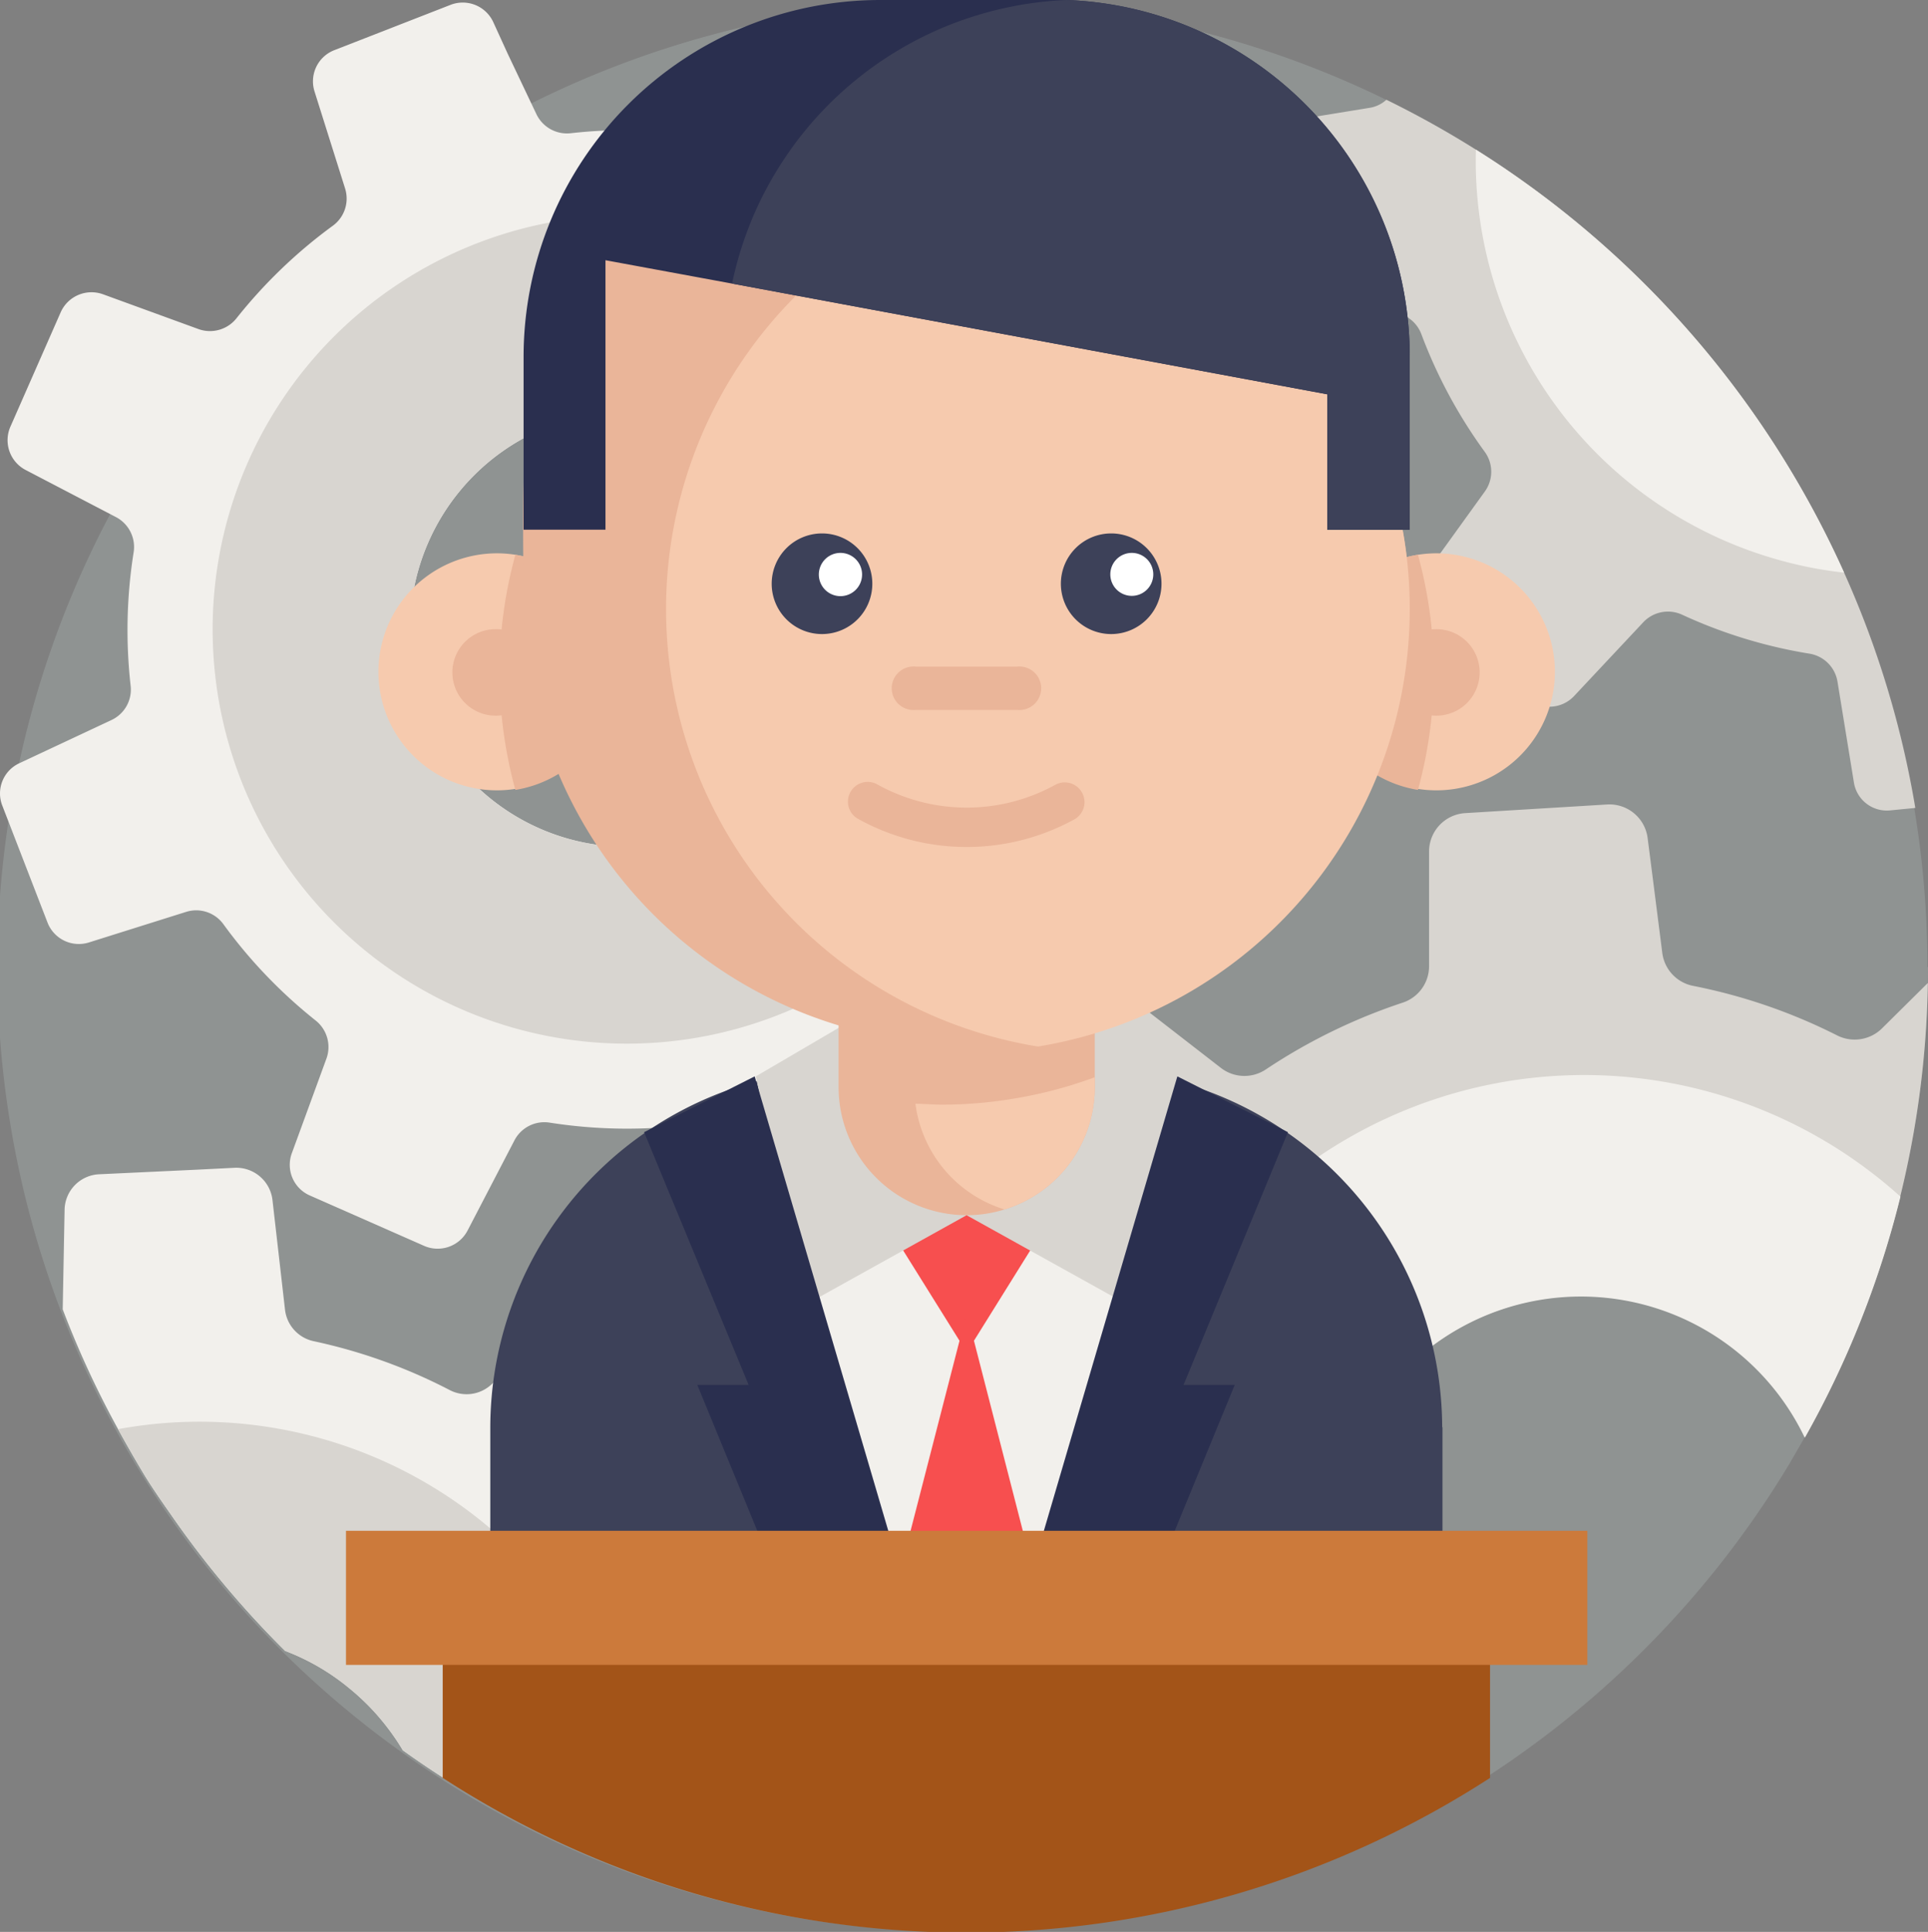 <svg xmlns="http://www.w3.org/2000/svg" viewBox="0 0 133.74 134"><rect x="0" y="0" width="133.74" height="134" fill="#808080" stroke="none"/><defs><style>.cls-1{fill:#8f9392;}.cls-2{fill:#f2f0ec;}.cls-3{fill:#d8d5d0;}.cls-4{fill:#3d4159;}.cls-5{fill:#f6caae;}.cls-6{fill:#f74f4f;}.cls-7{fill:#eab599;}.cls-8{fill:#fff;}.cls-9{fill:#2a2f4f;}.cls-10{fill:#a35418;}.cls-11{fill:#cc7a3b;}</style></defs><title>texinc</title><g id="Слой_2" data-name="Слой 2"><g id="Слой_1-2" data-name="Слой 1"><path class="cls-1" d="M133.74,67.05a66.58,66.58,0,0,1-8,31.64c0,.06-.07.12-.1.19-.48.88-1,1.76-1.5,2.63A67.23,67.23,0,0,1,105,122c-.73.51-1.47,1-2.23,1.49a66.94,66.94,0,1,1,30.93-56.39Z"/><path class="cls-2" d="M.16,55.88,3.3,64a2.33,2.33,0,0,0,2.87,1.37l6.74-2.12a2.33,2.33,0,0,1,2.59.86,34.3,34.3,0,0,0,6.39,6.67,2.35,2.35,0,0,1,.76,2.63L20.24,80a2.32,2.32,0,0,0,1.25,2.92l7.94,3.5a2.34,2.34,0,0,0,3-1.06l3.26-6.27a2.34,2.34,0,0,1,2.45-1.22,34.73,34.73,0,0,0,9.23.2,2.34,2.34,0,0,1,2.39,1.32l3,6.4a2.33,2.33,0,0,0,3,1.19l8.07-3.15A2.32,2.32,0,0,0,65.16,81L63,74.24a2.35,2.35,0,0,1,.87-2.59,34.54,34.54,0,0,0,6.66-6.39,2.35,2.35,0,0,1,2.63-.76l6.65,2.41a2.32,2.32,0,0,0,2.92-1.25l3.49-7.94a2.33,2.33,0,0,0-1.06-3l-6.26-3.26A2.33,2.33,0,0,1,77.71,49a34.73,34.73,0,0,0,.2-9.23,2.34,2.34,0,0,1,1.32-2.39l6.4-3a2.33,2.33,0,0,0,1.18-3l-3.15-8.08A2.31,2.31,0,0,0,80.8,22l-6.74,2.12a2.33,2.33,0,0,1-2.59-.86,34.24,34.24,0,0,0-6.39-6.66A2.35,2.35,0,0,1,64.32,14l2.42-6.65a2.33,2.33,0,0,0-1.26-2.92l-2.17-1L57.55.9a2.32,2.32,0,0,0-3,1L51.28,8.22a2.32,2.32,0,0,1-2.45,1.22,34.73,34.73,0,0,0-9.23-.2,2.35,2.35,0,0,1-2.39-1.32l-2-4.21-1-2.19A2.33,2.33,0,0,0,31.27.33L23.19,3.48a2.32,2.32,0,0,0-1.37,2.87l2.12,6.73a2.33,2.33,0,0,1-.87,2.59,34.59,34.59,0,0,0-6.66,6.4,2.35,2.35,0,0,1-2.63.76L7.14,20.41a2.34,2.34,0,0,0-2.93,1.25L.72,29.6a2.33,2.33,0,0,0,1.06,3l6.27,3.27a2.34,2.34,0,0,1,1.22,2.44,34.39,34.39,0,0,0-.21,9.24,2.33,2.33,0,0,1-1.32,2.39l-6.4,3A2.31,2.31,0,0,0,.16,55.88ZM38.75,29.33a15.09,15.09,0,1,1-9,20.53A15.16,15.16,0,0,1,38.75,29.33Z"/><path class="cls-3" d="M14.75,43.66A28.73,28.73,0,1,0,43.48,14.93,28.73,28.73,0,0,0,14.75,43.66Zm24-14.33a15.09,15.09,0,1,1-9,20.53A15.16,15.16,0,0,1,38.75,29.33Z"/><path class="cls-3" d="M127.92,39.72A67.27,67.27,0,0,0,96.17,6.92,2.25,2.25,0,0,1,95,7.48L88,8.62a2.33,2.33,0,0,0-1.94,2.52l.83,8.63a2.32,2.32,0,0,0,2.39,2.1l7.06-.21a2.34,2.34,0,0,1,2.26,1.53A34.26,34.26,0,0,0,103,31.35a2.34,2.34,0,0,1,0,2.74l-4.13,5.73A2.31,2.31,0,0,0,99.26,43L106,48.49a2.34,2.34,0,0,0,3.18-.2L114,43.15a2.35,2.35,0,0,1,2.69-.51,34,34,0,0,0,8.83,2.7,2.35,2.35,0,0,1,1.94,1.93l1.14,7a2.31,2.31,0,0,0,2.52,1.94l1.74-.17A66.36,66.36,0,0,0,127.92,39.72Z"/><path class="cls-2" d="M102.38,10.38a28.74,28.74,0,0,0,20.91,28.43,28.06,28.06,0,0,0,4.63.91A67.09,67.09,0,0,0,102.38,10.38Z"/><path class="cls-3" d="M58.4,105.32l.59,9.87a2.66,2.66,0,0,0,2.64,2.49l8.06,0a2.67,2.67,0,0,1,2.51,1.85A39.24,39.24,0,0,0,76.82,129a2.66,2.66,0,0,1-.1,3.12l-.9,1.16a66.39,66.39,0,0,0,27.48-10.2,17.21,17.21,0,1,1,21.92-23.4,66.53,66.53,0,0,0,8.51-31.5l-3.2,3.17a2.7,2.7,0,0,1-3.09.47,38.7,38.7,0,0,0-10-3.44,2.67,2.67,0,0,1-2.13-2.27l-.67-5.26-.35-2.73a2.67,2.67,0,0,0-2.8-2.32l-9.86.6a2.67,2.67,0,0,0-2.5,2.64l0,8a2.66,2.66,0,0,1-1.84,2.51,39.43,39.43,0,0,0-9.47,4.62,2.67,2.67,0,0,1-3.12-.09l-6.37-4.94a2.66,2.66,0,0,0-3.61.34L68.17,77a2.66,2.66,0,0,0,.1,3.63l5.67,5.73a2.66,2.66,0,0,1,.47,3.08,39,39,0,0,0-3.44,10,2.65,2.65,0,0,1-2.27,2.13l-8,1A2.63,2.63,0,0,0,58.4,105.32Z"/><path class="cls-2" d="M87,130.82a66.37,66.37,0,0,0,16.27-7.7,17.21,17.21,0,1,1,21.92-23.4A66.4,66.4,0,0,0,131.83,83,32.78,32.78,0,0,0,87,130.82Z"/><path class="cls-2" d="M4.35,90.82a66,66,0,0,0,3.84,8.31c.55,1,1.12,2,1.72,3s1.3,2,2,3a67.2,67.2,0,0,0,7.87,9.38l.21.08h0a15.7,15.7,0,0,1,4.24,2.51,16.24,16.24,0,0,1,1.89,1.81,17.1,17.1,0,0,1,1.52,2c.1.16.21.33.3.49a66.62,66.62,0,0,0,13.88,7.64c1,.43,2.11.82,3.19,1.2a66.92,66.92,0,0,0,17.13,3.49,2.56,2.56,0,0,0,.47-1.58l-.45-9.39a2.53,2.53,0,0,0-2.48-2.41L52,120.23a2.53,2.53,0,0,1-2.37-1.79,37.24,37.24,0,0,0-4.26-9.06,2.54,2.54,0,0,1,.13-2.95l4.77-6A2.52,2.52,0,0,0,50,97l-7-6.33a2.52,2.52,0,0,0-3.44,0L34.12,96a2.53,2.53,0,0,1-2.94.41,37.48,37.48,0,0,0-9.41-3.38,2.53,2.53,0,0,1-2-2.19l-.87-7.61A2.53,2.53,0,0,0,16.27,81l-2.58.13-6.81.32a2.51,2.51,0,0,0-2.4,2.47Z"/><path class="cls-3" d="M8.19,99.13c.55,1,1.12,2,1.72,3s1.3,2,2,3a67.2,67.2,0,0,0,7.87,9.38l.21.08h0a15.7,15.7,0,0,1,4.24,2.51,16.24,16.24,0,0,1,1.89,1.81,17.1,17.1,0,0,1,1.52,2c.1.16.21.33.3.49a66.62,66.62,0,0,0,13.88,7.64c1,.43,2.11.82,3.19,1.2A31.17,31.17,0,0,0,8.19,99.13Z"/><path class="cls-4" d="M39.59,41.14a2,2,0,1,1-2-2A2,2,0,0,1,39.59,41.14Z"/><path class="cls-4" d="M48.6,50.15a1.95,1.95,0,1,1-2-1.95A2,2,0,0,1,48.6,50.15Z"/><path class="cls-4" d="M100.06,99v7.66a66.42,66.42,0,0,1-22,7.77c-1.68.28-3.39.5-5.12.65-1.07.1-2.15.16-3.24.2-.89,0-1.79.06-2.68.06-2,0-4-.09-5.94-.26a67,67,0,0,1-14.36-2.87,66.4,66.4,0,0,1-12.71-5.55V99a24.9,24.9,0,0,1,18.44-24c.39-.1.78-.2,1.18-.28a24.8,24.8,0,0,1,3.24-.48c.67-.06,1.35-.08,2-.08H75.16a24.76,24.76,0,0,1,5.28.56l.3.06.85.21h0a24.93,24.93,0,0,1,18.45,24Z"/><path class="cls-2" d="M81.67,74.66l-.06.28L73,115.07c-2,.17-3.93.26-5.92.26s-4-.09-5.94-.26L52.49,74.94l-.06-.28Z"/><path class="cls-5" d="M42.69,46.64a8.22,8.22,0,1,1-6.94-8.16A8.26,8.26,0,0,1,42.69,46.64Z"/><path class="cls-6" d="M73.74,83.08,67.06,93.8,60.37,83.08"/><path class="cls-6" d="M73.23,115.05c-2,.18-4.1.28-6.17.28s-4.14-.1-6.18-.28l6.18-24Z"/><path class="cls-7" d="M42.69,46.64a8.26,8.26,0,0,1-6.94,8.15,30.78,30.78,0,0,1,0-16.31A8.28,8.28,0,0,1,42.69,46.64Z"/><path class="cls-7" d="M37.38,46.64a3,3,0,1,1-3-3A2.95,2.95,0,0,1,37.38,46.64Z"/><path class="cls-3" d="M67.05,84.29,55.84,90.52,52.43,74.66l7-4.1"/><path class="cls-3" d="M67.05,84.29l11.21,6.23,3.41-15.86-7-4.1"/><path class="cls-5" d="M91.42,46.64a8.22,8.22,0,1,0,6.94-8.16A8.26,8.26,0,0,0,91.42,46.64Z"/><path class="cls-7" d="M91.42,46.64a8.26,8.26,0,0,0,6.94,8.15,30.78,30.78,0,0,0,0-16.31A8.28,8.28,0,0,0,91.42,46.64Z"/><path class="cls-7" d="M102.64,46.64a3,3,0,1,1-3-3A3,3,0,0,1,102.64,46.64Z"/><path class="cls-7" d="M97.79,42.25a30.74,30.74,0,0,1-61.47,0c0-8-.69-20.09,4.35-25.57,5.62-6.1,17.44-5.17,26.38-5.17a29.76,29.76,0,0,1,4.94.4A30.73,30.73,0,0,1,97.79,42.25Z"/><path class="cls-7" d="M75.94,64.51v10.9a8.87,8.87,0,0,1-6.26,8.48,8.77,8.77,0,0,1-2.63.4,8.89,8.89,0,0,1-8.88-8.88V64.51Z"/><path class="cls-5" d="M75.94,74.72v.69a8.87,8.87,0,0,1-6.26,8.48,8.86,8.86,0,0,1-6.18-7.33c.59,0,1.19.06,1.79.06a29.64,29.64,0,0,0,4.93-.4A30.25,30.25,0,0,0,75.94,74.72Z"/><path class="cls-5" d="M97.79,42.25A30.74,30.74,0,0,1,72,72.59a30.74,30.74,0,0,1,0-60.68A30.73,30.73,0,0,1,97.64,39.18C97.74,40.19,97.79,41.21,97.79,42.25Z"/><path class="cls-7" d="M67.05,58.75a15.53,15.53,0,0,1-7.49-1.93,1.37,1.37,0,1,1,1.32-2.4,12.73,12.73,0,0,0,12.35,0,1.37,1.37,0,0,1,1.32,2.4A15.54,15.54,0,0,1,67.05,58.75Z"/><path class="cls-4" d="M60.51,40.46A3.49,3.49,0,1,1,57,37,3.49,3.49,0,0,1,60.51,40.46Z"/><path class="cls-4" d="M80.57,40.46A3.49,3.49,0,1,1,77.09,37,3.49,3.49,0,0,1,80.57,40.46Z"/><path class="cls-8" d="M59.8,39.84a1.5,1.5,0,1,1-1.5-1.49A1.5,1.5,0,0,1,59.8,39.84Z"/><path class="cls-8" d="M80,39.84a1.49,1.49,0,1,1-1.49-1.49A1.49,1.49,0,0,1,80,39.84Z"/><path class="cls-7" d="M70.54,49.24h-7a1.51,1.51,0,1,1,0-3h7a1.51,1.51,0,1,1,0,3Z"/><path class="cls-9" d="M97.79,24.75v12H92.07V27.35L50.78,19.67,42,18.05V36.74H36.32v-12A24.75,24.75,0,0,1,61.06,0h12l1,0A24.74,24.74,0,0,1,97.79,24.75Z"/><path class="cls-4" d="M97.79,24.75v12H92.07V27.35L50.78,19.67A24.75,24.75,0,0,1,74,0,24.74,24.74,0,0,1,97.79,24.75Z"/><path class="cls-9" d="M89.34,78.53,82.1,96.06h3.55L78.1,114.42c-1.68.28-3.39.5-5.12.65-1.07.1-2.15.16-3.24.2L81.59,74.93l.08-.27Z"/><path class="cls-9" d="M44.68,78.53l7.25,17.53H48.37l7.55,18.36c1.69.28,3.39.5,5.12.65,1.07.1,2.16.16,3.25.2L52.43,74.93l-.08-.27Z"/><path class="cls-10" d="M103.36,111.73v11.59a66.85,66.85,0,0,1-72.65,0V111.73Z"/><path class="cls-11" d="M24,106.18h86.11v9.3H24Z"/></g></g></svg>